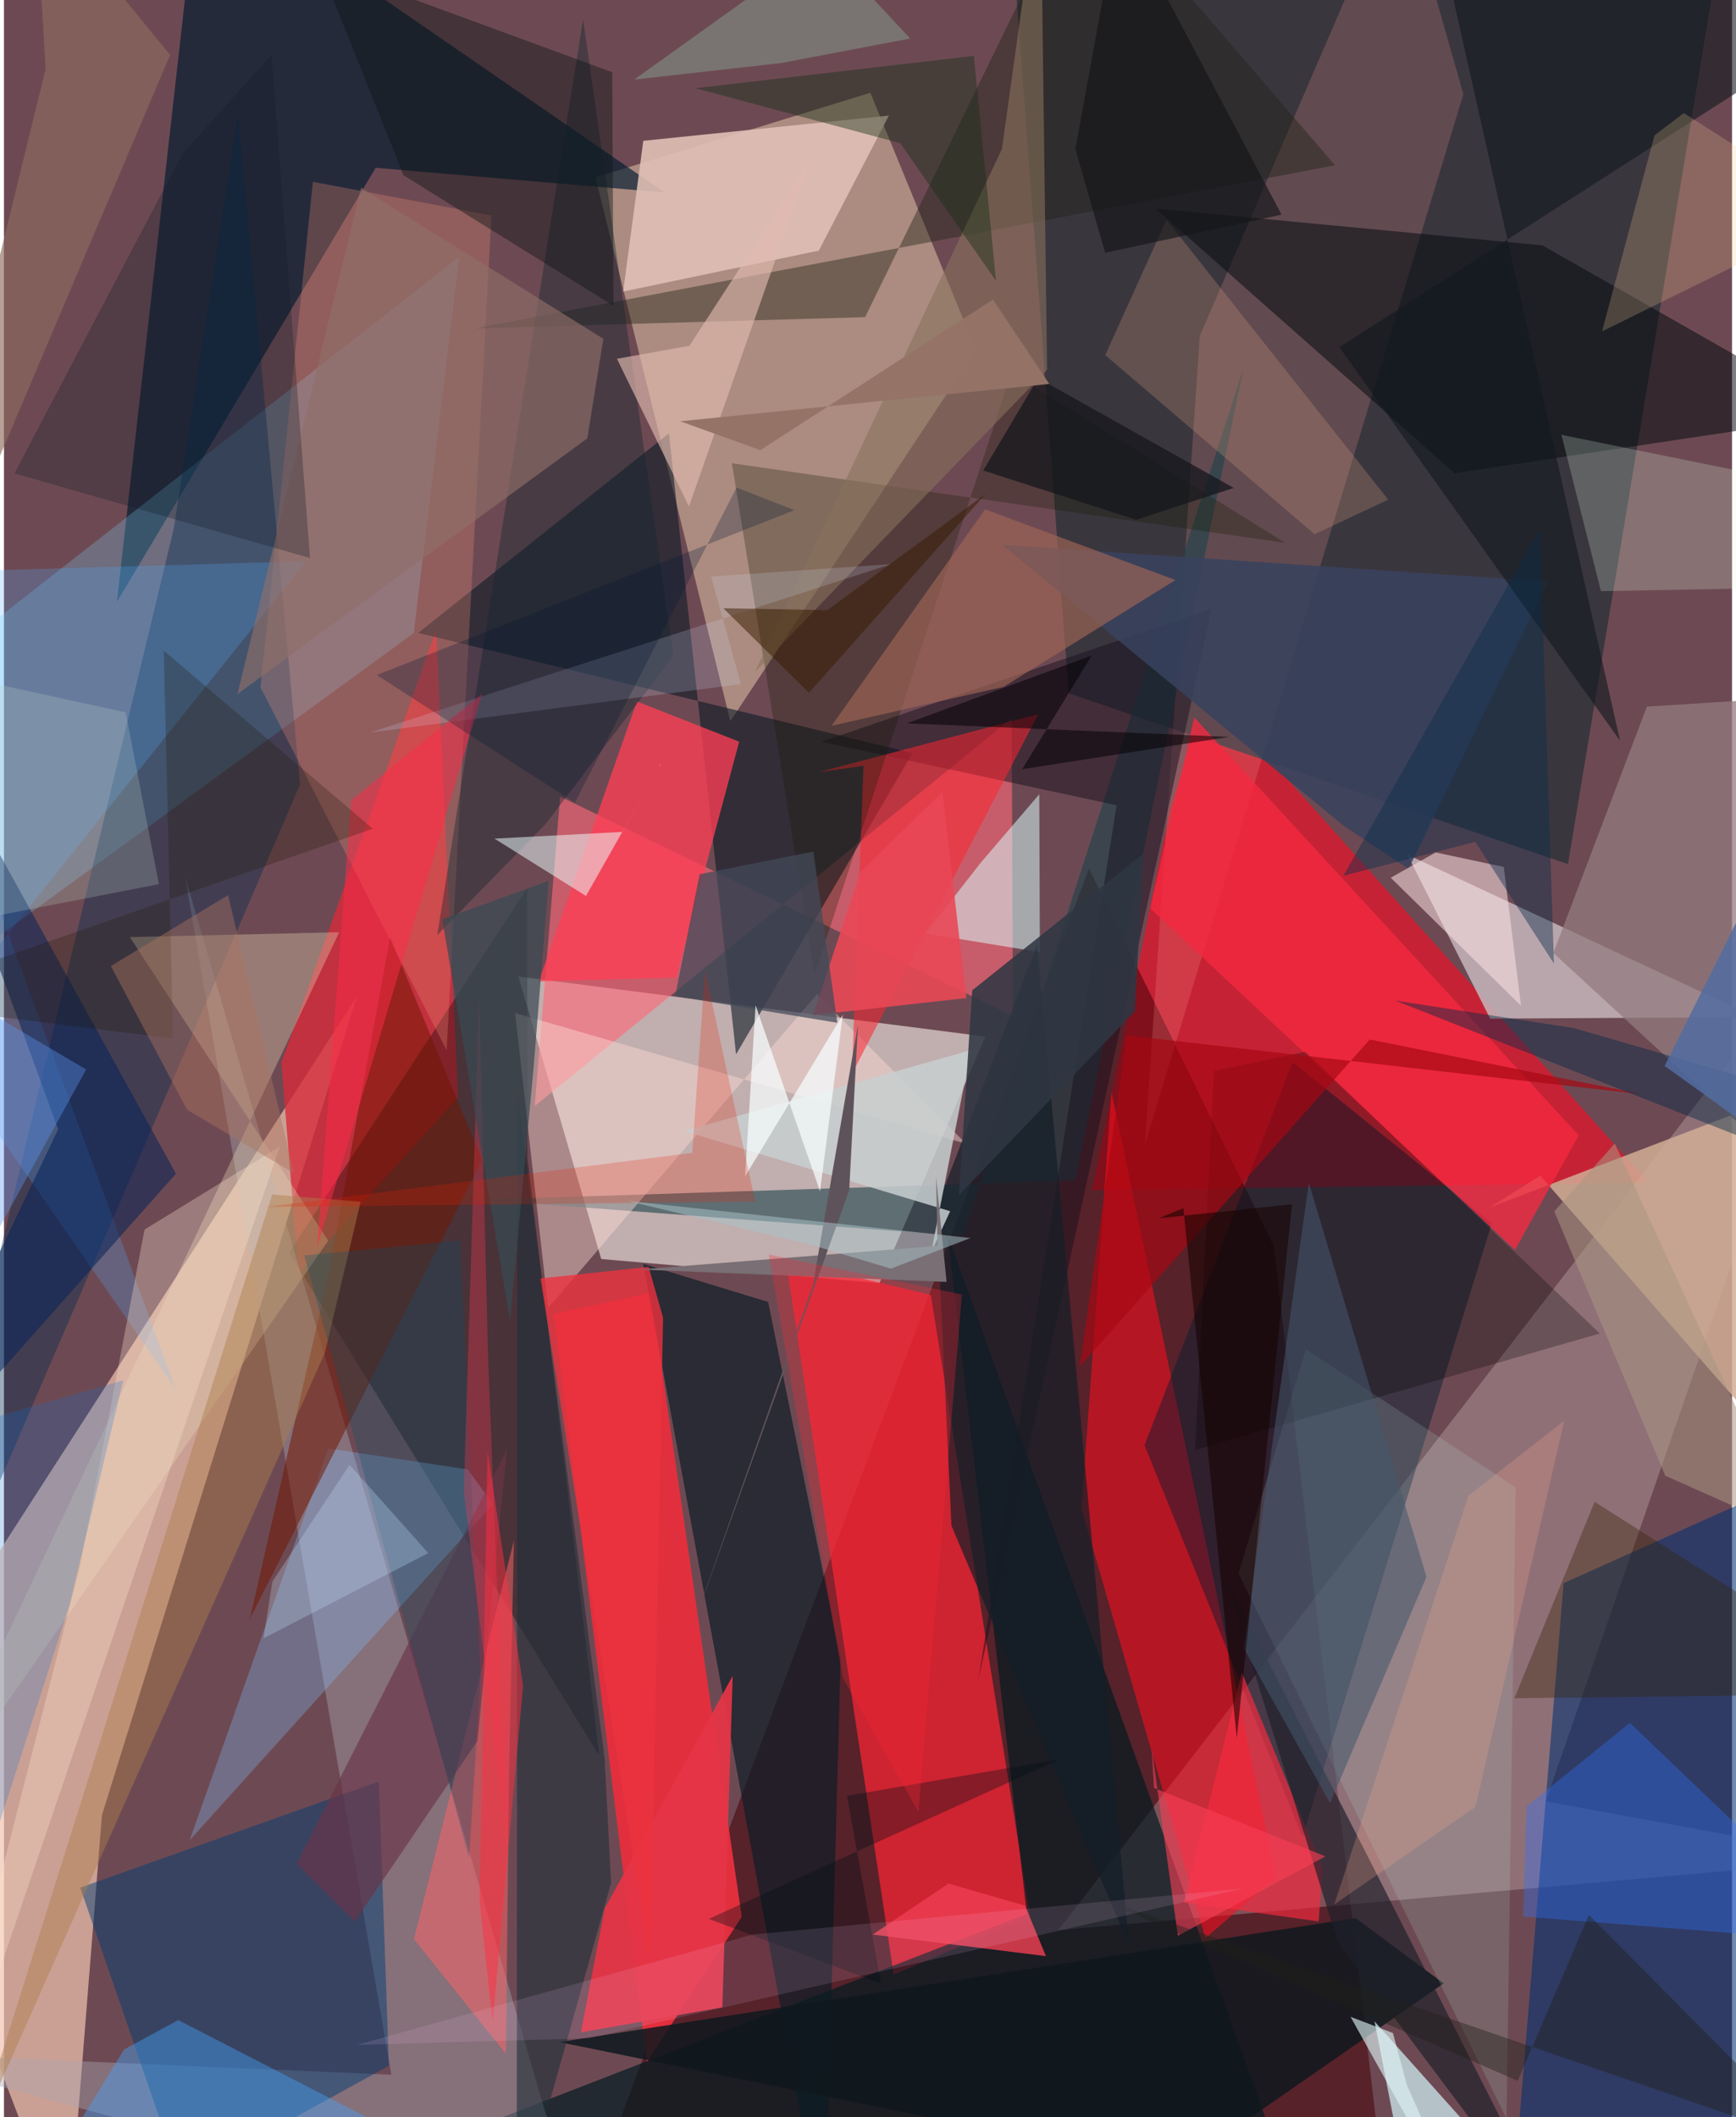 <svg xmlns="http://www.w3.org/2000/svg" width="228" height="278" viewBox="0 0 836 1024"><path fill="#6d4a53" d="M0 0h836v1024H0z"/><path fill="#f3e9e3" fill-opacity=".631" d="M248.836 472.307l225.953 29.056-51.242 119.219-134.6-11.633z"/><path fill="#f0c3af" fill-opacity=".706" d="M30.84 1086L-62 843.022l232.672-360.986-123.27 395.878z"/><path fill="#f31027" fill-opacity=".659" d="M564.359 390.636L526.35 575.672l269.304-3.737-213.3-238.115z"/><path fill="#450009" fill-opacity=".545" d="M670.815 1086l-56.528-483.312-89.408-182.667L275.269 1086z"/><path fill="#3a363e" fill-opacity=".992" d="M836.199-62l-79.561 479.956-241.54-82.67L489.628-4.07z"/><path fill="#dbbea2" fill-opacity=".576" d="M286.172 85.788l65.234 263.039L470.18 169.244l-51.047-124.36z"/><path fill="#fd2334" fill-opacity=".714" d="M430.436 955.061L378.34 609.625l70.048 16.692 48.08 300.652z"/><path fill="#e3303e" fill-opacity=".996" d="M312.884 625.329l-46.849 10.143 44.958 361.862 45.928-70.226z"/><path fill="#ffeaf0" fill-opacity=".235" d="M745.839 871.256L898 431.395l-387.973 502.2L898 899.179z"/><path fill="#ff6a77" fill-opacity=".62" d="M487.514 347.426L256.776 534.955l12.286-149.675 219.042 106.146z"/><path fill="#c4b3ba" fill-opacity=".871" d="M898 515.674v-24.043l-179.02 1.046-40.053-79.342z"/><path fill="#011a2f" fill-opacity=".659" d="M319.656 93.133L179.823 81.172l-125.2 210.024L94.522-62z"/><path fill="#001a21" fill-opacity=".682" d="M620.768 1053.524L81.369 1086l413.505-160.338-38.472-328.95z"/><path fill="#ff0d1d" fill-opacity=".557" d="M521.28 729.733l14.498-201.627 79.56 379.85-34.08 29.432z"/><path fill="#d72a39" fill-opacity=".788" d="M219.705 530.646l-77.193 85.51-8.322-102.151 74.94-209.293z"/><path fill="#003072" fill-opacity=".565" d="M754.512 765.724L728.119 1086 898 1033.474l-33.27-317.27z"/><path fill="#77d8ff" fill-opacity=".251" d="M220.215 124.262l-21.969 181.94L-17.768 463.86-62 345.197z"/><path fill="#001d33" fill-opacity=".443" d="M551.77 698.955l71.64-185.327 96.363 77.96-91.554 296.801z"/><path fill="#0b1d26" fill-opacity=".678" d="M309.268 611.262l60.425 18.456 35.045 172.695L397.015 1086z"/><path fill="#000404" fill-opacity=".333" d="M288.007 849.24l-34.772-289.601-.134-130.061-115.14 176.314z"/><path fill="#aaa6b1" fill-opacity=".412" d="M87.56 423.824L280.638 1086-62 992.726l249.384 10.739z"/><path fill="#0b1824" fill-opacity=".584" d="M439.547 364.259L200.413 306.11l121.3-96.551 32.454 300.392z"/><path fill="#d2ad95" fill-opacity=".843" d="M718.523 584.104L898 515.541v230.386l-154.745-177.3z"/><path fill="#002a52" fill-opacity=".388" d="M82.1 255.947l31.146-200.715 29.99 324.248L-62 855.55z"/><path fill="#ff9b97" fill-opacity=".2" d="M675.344-62L578.51 162.513l-26.573 391.169 154.09-508.157z"/><path fill="#020b0f" fill-opacity=".522" d="M701.748 228.828L557.25 100.914l186.993 17.746 144.42 82.202z"/><path fill="#003d73" fill-opacity=".482" d="M186.229 999.13l-100.676 55.295L36.907 912.98l144.453-51.334z"/><path fill="#1c424b" fill-opacity=".592" d="M463.933 597.851l-233.217-17.58 287.581-9.315 81.398-392.995z"/><path fill="#e1c0b6" fill-opacity=".894" d="M309.299 68.1l118.823-12.194-33.904 65.302-94.664 19.806z"/><path fill="#ff3e54" fill-opacity=".773" d="M258.74 474.628l66.408-1.84 30.529-114.065-49.484-19.454z"/><path fill="#0f181e" fill-opacity=".855" d="M653.891 927.677l-385.256 60.015 299.145 60.917 128.7-89.289z"/><path fill="#ed8f77" fill-opacity=".282" d="M214.156 507.973l-90.055-175.54L149.454 87.93l86.398 16.282z"/><path fill="#1f2217" fill-opacity=".42" d="M643.943 79.943L521.777-62l-105.17 215.395-188.89 5.434z"/><path fill="#ffded7" fill-opacity=".424" d="M247.287 489.97l16 142.67 130.022-151.75 72.15 72.305z"/><path fill="#dafeff" fill-opacity=".518" d="M500.863 384.156l.268 76.366-55.287-9.046 26.764-34.304z"/><path fill="#e3d3b1" fill-opacity=".361" d="M-46.757 892.89l203.646-292.792-96.015-146.87 101.297-2.34z"/><path fill="#16111e" fill-opacity=".498" d="M395.328 358.769l142.933 30.692-66.826 422.804 112.838-517.908z"/><path fill="#927c80" fill-opacity=".745" d="M898 335.236l-4.472 258.135-143.984-132.437 45.274-119.158z"/><path fill="#81c0ff" fill-opacity=".302" d="M236.536 727.491l-12.108-16.78-67.504-10.162-67.08 189.494z"/><path fill="#fe6368" fill-opacity=".514" d="M198.32 937.88l44.526 55.479 1.48-135.114 2.373-113.103z"/><path fill="#fb2530" fill-opacity=".545" d="M410.214 519.416l5.612-148.995-21.537 2.98 106.057-27.956z"/><path fill="#b9ede1" fill-opacity=".153" d="M731.318 719.413l-4.401 305.342L597.28 761.041l32.578-108.387z"/><path fill="#131f27" fill-opacity=".698" d="M499.81 456.975L451.128 584.21l7.241 153.716 85.967 203.26z"/><path fill="#cfeef3" fill-opacity=".733" d="M759.858 1086l-70.138-43.629-6.163 40.433L663.05 977.67z"/><path fill="#12262f" fill-opacity=".4" d="M280.18 9.2l-70.544 443.062 52.454-53.74 61.766-81.302z"/><path fill="#f52940" fill-opacity=".788" d="M730.995 604.537l-176.418-165.14 21.226-92.455L761.8 549.109z"/><path fill="#3171fd" fill-opacity=".357" d="M734.96 926.954L898 939.855 786.588 833.302l-50.026 40.4z"/><path fill="#171c00" fill-opacity=".282" d="M392.173 471.385l95.094-291.117 132.66 82.322-267.767-38.527z"/><path fill="#39425e" fill-opacity=".867" d="M679.485 420.24l67.4-139.016-263.934-17.734 165.228 135.982z"/><path fill="#53acff" fill-opacity=".239" d="M83.187 672.1L-36.604 499.75 146.15 271.44-62 277.475z"/><path fill="#c7cfd0" fill-opacity=".851" d="M448.558 605.75l9.181-19.936-128.657-38.766 138.728-39.16z"/><path fill="#1f2f3a" fill-opacity=".596" d="M248.388 529.093l-.308 544.285 45.64-162.624-3.121-60.259z"/><path fill="#edfeff" fill-opacity=".51" d="M317.943 369.127l-18.795 33.245-61.872 3.235 44.292 27.746z"/><path fill="#e6fde6" fill-opacity=".22" d="M753.436 210.3l19.126 75.611 75.295-1.366L898 239.675z"/><path fill="#9f6554" fill-opacity=".655" d="M474.682 246.38l92.096 34.15-83.126 51.66-83.266 18.846z"/><path fill="#fce1e4" fill-opacity=".549" d="M670.877 424.517l21.755-12.224 32.928 7.023 8.34 67.115z"/><path fill="#f62a3f" fill-opacity=".675" d="M636.016 929.336l-65.203-9.19L598.89 808.99l39.026 94.478z"/><path fill="#e53546" fill-opacity=".937" d="M347.543 970.87L279.116 983l11.513-59.96 61.923-112.478z"/><path fill="#e1bbb0" fill-opacity=".639" d="M390.277 76.933l-58.665 90.31-35.068 6.29 34.846 71.437z"/><path fill-opacity=".263" d="M772.03 644.958L576.307 701.25l8.97-183.344 44.288-9.209z"/><path fill="#dda580" fill-opacity=".251" d="M669.67 241.665L562.397 106.248l-29.63 65.498 101.283 86.632z"/><path fill="#10181e" fill-opacity=".592" d="M781.843 358.329L687.333-62 898 6.473l-251.951 161.45z"/><path fill="#701500" fill-opacity=".525" d="M186.79 453.357l44.507 107.788-112.36 221.96 37.706-165.138z"/><path fill="#012058" fill-opacity=".514" d="M83.214 567.67L-62 304.643l88.232 241.549L-62 731.209z"/><path fill="#44a6fb" fill-opacity=".42" d="M84.34 977.046L58.097 991.29.13 1086h295.686z"/><path fill="#89715d" fill-opacity=".596" d="M482.786 72.057L363.274 325.072l141.364-146.189L501.473-62z"/><path fill="#1e202a" fill-opacity=".675" d="M645.224 939.347L755.14 1086l-92.524-182.523-71.974-140.904z"/><path fill="#ed3f53" fill-opacity=".816" d="M504.074 946.114l-83.776-10.447 36.632-24.646 37.074 10.682z"/><path fill="#ad7e4d" fill-opacity=".463" d="M155.29 654.15l-169.845 382.185L129.77 577.73l42.784 3.532z"/><path fill="#ffe5d1" fill-opacity=".318" d="M36.817 757.56L68.03 594.674l65.41-40.115L-47.435 1086z"/><path fill="#0e1517" fill-opacity=".435" d="M294.264 34.93l.592 112.981L193.28 84.754 152.59-17.074z"/><path fill="#917069" fill-opacity=".631" d="M172.761 90.817L289.98 163.85l-7.767 48.177L112.96 335.682z"/><path fill="#ea4756" fill-opacity=".898" d="M391.431 490.976l22.772-69.003 39.792-38.845 11.576 99.597z"/><path fill="#424a59" fill-opacity=".729" d="M336.554 422.845l55.002-11.006 11.618 82.843-78.483-12.887z"/><path fill="#facd93" fill-opacity=".227" d="M798.476 65.487L812.633 54.7l76.304 48.438-115.831 57.13z"/><path fill="#193018" fill-opacity=".435" d="M479.934 135.88L469.226 27.018 334.476 42.67l99.106 26.575z"/><path fill="#6a3347" fill-opacity=".647" d="M141.526 901.501l28.185 27.91 59.343-87.454 14.402-141.203z"/><path fill="#a70812" fill-opacity=".678" d="M792.615 529.29L660.73 502.769 520.478 660.923l22.73-160.15z"/><path fill="#022947" fill-opacity=".443" d="M874.346 563.302L673.053 483.94l86.442 13.318L898 537.365z"/><path fill="#0f70d0" fill-opacity=".231" d="M-54.81 1046.043L-62 702.093 57.707 667.61l-25.85 108.095z"/><path fill="#ec323f" fill-opacity=".804" d="M318.86 637.307l-6.084 312.695L259.56 618.33l52.32-5.576z"/><path fill="#362408" fill-opacity=".373" d="M873.463 792.419L898 819.41l-167.297 1.963 38.818-95.014z"/><path fill="#111b25" fill-opacity=".298" d="M148.063 269.914L129.51 26.365 86.537 74.027 5.055 228.955z"/><path fill="#2f3743" fill-opacity=".867" d="M551.28 412.764l-4.164 76.317-85.126 88.988 6.429-99.077z"/><path fill="#45566d" fill-opacity=".557" d="M641.55 872.114l46.619-109.47-56.901-190.648-31.463 225.283z"/><path fill="#d8e4ff" fill-opacity=".184" d="M356.495 330.852l-14.362-51.99 87.158-6.038-252.274 81.491z"/><path fill="#00546c" fill-opacity=".271" d="M224.992 898.451l5.597-86.66-9.96-211.822-75.37 7.272z"/><path fill="#796f74" d="M450.948 569.265l5.062 50.745-149.036-5.98 144.644-11.41z"/><path fill="#8dc0ab" fill-opacity=".361" d="M396.031-26.78l42.36 45.406-62.306 11.854-71.14 7.997z"/><path fill="#bcd0c7" fill-opacity=".247" d="M-62 454.266l18.078-132.152 102.79 22.431 16.064 83.08z"/><path fill="#fd2a47" fill-opacity=".522" d="M151.471 603.187l16.508-216.262-67.908 55.25 131.224-106.592z"/><path fill="#aa9582" fill-opacity=".549" d="M803.7 713.75l-53.688-127.827 29.253-32.828 86.567 188.33z"/><path fill="#fb3851" fill-opacity=".329" d="M222.452 721.532l21.102 171.51-9.35-236.818-4.31-174.537z"/><path fill="#15161b" fill-opacity=".741" d="M473.735 227.563l26.575-44.684 94.64 53.103-47.218 15.443z"/><path fill="#f6fdfe" fill-opacity=".729" d="M363.616 486.198l31.183 90.023 10.992-85.402-47.228 78.131z"/><path fill="#384954" fill-opacity=".71" d="M256.248 516.074l-11.38 122.964-32.83-194.356 51.452-18.622z"/><path fill="#1c1700" fill-opacity=".251" d="M178.404 400.823l-101.098-86.15 4.516 187.616L-62 484.464z"/><path fill="#f83f55" fill-opacity=".612" d="M567.916 936.265l71.383-38.411-82.958-33.081-1.086-18.883z"/><path fill="#0b2c4c" fill-opacity=".431" d="M711.807 407.165l-63.85 16.417 95.05-167.586 6.832 210.07z"/><path fill="#21201b" fill-opacity=".416" d="M766.736 926.16l-34.444 80.261-206.899-89.911 351.68 120.85z"/><path fill="#ff2e41" fill-opacity=".502" d="M251.146 815.27l-14.724 162.77-6.341-58.516 3.858-217.43z"/><path fill="#e52200" fill-opacity=".227" d="M332.96 557.598l6.195-88.133 24.32 111.71-236.777 2.606z"/><path fill="#5c99f5" fill-opacity=".376" d="M-62 702.836L39.753 517.27-62 457.274V747.72z"/><path fill="#8d6b5e" fill-opacity=".643" d="M15.089-53.225l65.276 79.792-138.897 327.29L20.161 33.41z"/><path fill="#001936" fill-opacity=".275" d="M180.361 326.487l95.82 61.789 78.233-152.44 27.953 10.913z"/><path fill="#5f535b" d="M331.829 790.563l59.56-169.28 21.775-125.853-4.26 80.308z"/><path fill="#141619" fill-opacity=".659" d="M539.572-44.633l78.48 148.458-85.32 18.429-14.404-50.126z"/><path fill="#050004" fill-opacity=".541" d="M526.182 317.084l-33.606 54.963 100.156-15.645-155.933-6.537z"/><path fill="#fcac8d" fill-opacity=".231" d="M643.582 921.09l68.296-47.17 42.954-186.78-46.38 36.272z"/><path fill="#c1def9" fill-opacity=".286" d="M205.292 751.17L167.2 708.497l-37.347 56.43-4.275 27.468z"/><path fill="#ac735f" fill-opacity=".435" d="M108.42 432.934l-56.709 34.299 36.876 69.502 51.723 30.74z"/><path fill="#def2f4" fill-opacity=".631" d="M651.438 975.463l20.499 7.84 6.768 25.13 34.34 77.567z"/><path fill="#957366" fill-opacity=".988" d="M327.151 203.753l38.794 13.973 112.5-72.82 27.25 40.802z"/><path fill="#010f14" fill-opacity=".353" d="M407.84 868.577l16.432 90.818-83.311-31.294 169.746-77.23z"/><path fill="#536da1" fill-opacity=".859" d="M898 326.11l-45.505-44.71L898 583.618l-94.62-68.064z"/><path fill="#371d01" fill-opacity=".51" d="M389.427 335.08l-41.447-40.913 50.312.945 76.656-56.249z"/><path fill="#fd2736" fill-opacity=".286" d="M369.99 606.798l93.455 19.333-21.063 250.323-36.584-64.915z"/><path fill="#160300" fill-opacity=".565" d="M570.592 584.38l25.822 256.29 26.695-258.19-64.419 6.754z"/><path fill="#a9c4c8" fill-opacity=".518" d="M429.055 613.605l-37.457-11.219-90.106-21.576 166.083 17.974z"/><path fill="#ffd4ff" fill-opacity=".122" d="M170.927 989.016l112.004-3.182 316.493-72.402-237.086 22.192z"/></svg>